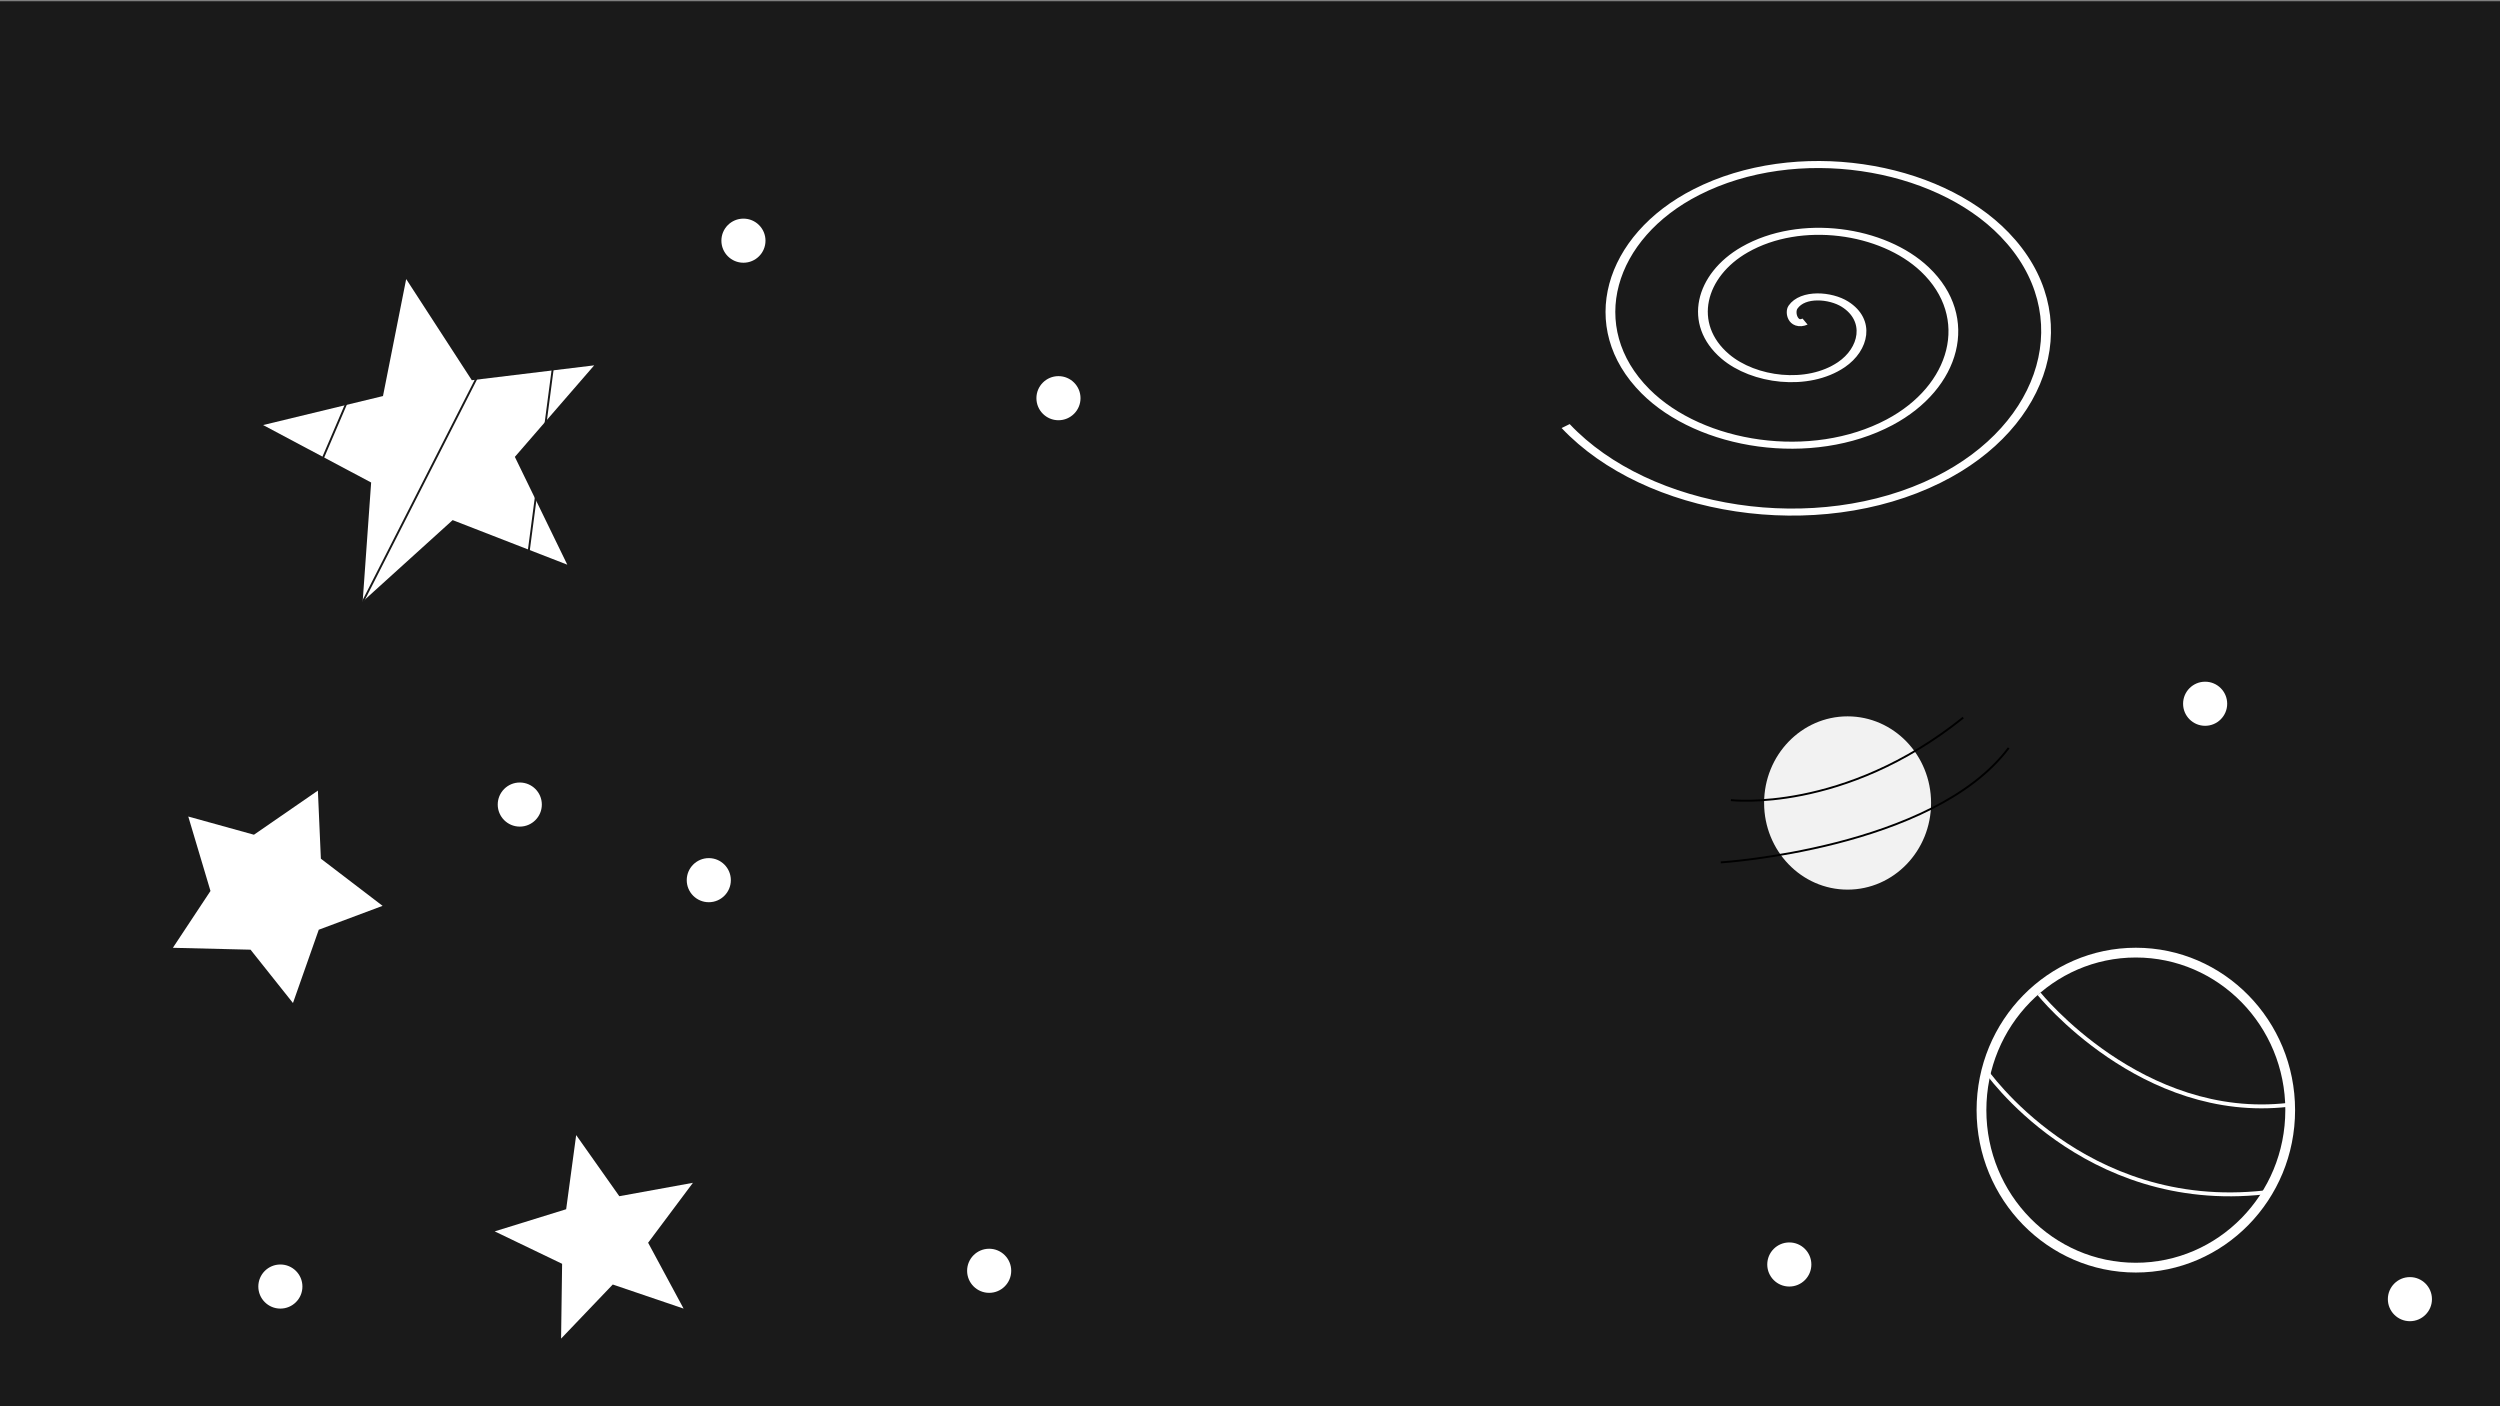 <?xml version="1.0" encoding="UTF-8" standalone="no"?>
<!-- Created with Inkscape (http://www.inkscape.org/) -->

<svg
   xmlns:dc="http://purl.org/dc/elements/1.1/"
   xmlns:cc="http://creativecommons.org/ns#"
   xmlns:rdf="http://www.w3.org/1999/02/22-rdf-syntax-ns#"
   xmlns:svg="http://www.w3.org/2000/svg"
   xmlns="http://www.w3.org/2000/svg"
   xmlns:sodipodi="http://sodipodi.sourceforge.net/DTD/sodipodi-0.dtd"
   xmlns:inkscape="http://www.inkscape.org/namespaces/inkscape"
   width="1280"
   height="720"
   viewBox="0 0 338.667 190.5"
   version="1.1"
   id="svg8"
   inkscape:version="0.92.3 (2405546, 2018-03-11)"
   sodipodi:docname="fundo.svg">
  <rect x="0" y="0" width="338.667" height="190.5" fill="#808080" stroke="none"/>
  <defs
     id="defs2" />
  <sodipodi:namedview
     id="base"
     pagecolor="#ffffff"
     bordercolor="#666666"
     borderopacity="1.0"
     inkscape:pageopacity="0.0"
     inkscape:pageshadow="2"
     inkscape:zoom="1.16"
     inkscape:cx="498.29541"
     inkscape:cy="342.26601"
     inkscape:document-units="mm"
     inkscape:current-layer="layer2"
     showgrid="false"
     units="px"
     width="1280px"
     showguides="false"
     inkscape:window-width="1600"
     inkscape:window-height="835"
     inkscape:window-x="0"
     inkscape:window-y="0"
     inkscape:window-maximized="1">
    <inkscape:grid
       type="xygrid"
       id="grid3726" />
  </sodipodi:namedview>
  <g
     inkscape:label="Camada 1"
     inkscape:groupmode="layer"
     id="layer1"
     transform="translate(0,-106.5)"
     sodipodi:insensitive="true">
    <rect
       id="rect3713"
       width="341.398"
       height="192.463"
       x="-0.427"
       y="106.671"
       style="fill:#1a1a1a;stroke-width:0.265" />
  </g>
  <g
     inkscape:groupmode="layer"
     id="layer2"
     inkscape:label="Camada 2">
    <path
       sodipodi:type="star"
       style="fill:#ffffff;stroke-width:0.265"
       id="path3716"
       sodipodi:sides="5"
       sodipodi:cx="52.916664"
       sodipodi:cy="61.622311"
       sodipodi:r1="32.903851"
       sodipodi:r2="14.276138"
       sodipodi:arg1="0.75788217"
       sodipodi:arg2="1.3881516"
       inkscape:flatsided="false"
       inkscape:rounded="0"
       inkscape:randomized="0"
       d="M 76.815,84.24 55.51,75.661 38.791,91.34 40.366,68.427 20.289,57.371 42.567,51.789 46.877,29.277 59.071,48.741 81.812,45.883 67.07,63.494 Z"
       inkscape:transform-center-x="1.3614344"
       inkscape:transform-center-y="-0.92527547"
       transform="matrix(0.729,0,0,0.704,20.851,17.192)" />
    <path
       sodipodi:type="star"
       style="fill:#ffffff;stroke-width:0.265"
       id="path3720"
       sodipodi:sides="5"
       sodipodi:cx="81.50874"
       sodipodi:cy="167.8824"
       sodipodi:r1="14.534489"
       sodipodi:r2="6.3061371"
       sodipodi:arg1="0.70225693"
       sodipodi:arg2="1.3305755"
       inkscape:flatsided="false"
       inkscape:rounded="0"
       inkscape:randomized="0"
       d="m 92.604,177.271 -9.595,-3.263 -7.001,7.329 0.139,-10.134 -9.133,-4.393 9.681,-3 1.356,-10.044 5.844,8.28 9.971,-1.814 -6.069,8.117 z"
       inkscape:transform-center-x="1.0685831"
       inkscape:transform-center-y="-0.3317868" />
    <ellipse
       style="fill:none;fill-opacity:1;stroke-width:1.323;stroke:#ffffff;stroke-opacity:1;stroke-miterlimit:4;stroke-dasharray:none"
       id="path3724"
       cx="289.335"
       cy="150.386"
       rx="20.911"
       ry="21.337" />
    <path
       sodipodi:type="spiral"
       style="fill:none;fill-rule:evenodd;stroke:#ffffff;stroke-width:1.323;stroke-miterlimit:4;stroke-dasharray:none;stroke-opacity:1"
       id="path4001"
       sodipodi:cx="244.52621"
       sodipodi:cy="51.807129"
       sodipodi:expansion="1"
       sodipodi:revolution="3"
       sodipodi:radius="37.910919"
       sodipodi:argument="-16.252243"
       sodipodi:t0="0"
       d="m 244.526,51.807 c -1.626,0.984 -2.129,-1.706 -1.636,-2.703 1.336,-2.7 5.107,-2.26 7.041,-0.569 3.459,3.024 2.615,8.46 -0.498,11.38 -4.568,4.285 -11.863,2.993 -15.719,-1.565 -5.139,-6.075 -3.382,-15.284 2.632,-20.057 7.567,-6.007 18.714,-3.776 24.396,3.698 6.882,9.053 4.173,22.149 -4.765,28.734 -10.534,7.761 -25.587,4.573 -33.073,-5.832 -8.643,-12.013 -4.973,-29.027 6.899,-37.412 13.49,-9.527 32.468,-5.375 41.75,7.966 10.413,14.967 5.777,35.911 -9.033,46.089 -16.442,11.299 -39.354,6.18 -50.427,-10.1"
       transform="matrix(1,0,0,0.721,0,6.211)" />
    <path
       sodipodi:type="star"
       style="fill:#ffffff;fill-opacity:1;stroke-width:0.265"
       id="path4003"
       sodipodi:sides="5"
       sodipodi:cx="36.700269"
       sodipodi:cy="120.9402"
       sodipodi:r1="15.23195"
       sodipodi:r2="8.1907787"
       sodipodi:arg1="1.3734008"
       sodipodi:arg2="1.9145567"
       inkscape:flatsided="false"
       inkscape:rounded="0"
       inkscape:randomized="0"
       d="m 39.687,135.876 -5.748,-7.225 -10.521,-0.255 5.095,-7.699 -3.009,-10.085 8.897,2.466 8.662,-5.978 0.404,9.223 8.362,6.391 -8.647,3.234 z"
       inkscape:transform-center-x="-0.92310447"
       inkscape:transform-center-y="0.54834918" />
    <circle
       style="fill:#ffffff;fill-opacity:1;stroke-width:0.265"
       id="path4005"
       cx="70.413"
       cy="108.991"
       r="2.987" />
    <circle
       style="fill:#ffffff;fill-opacity:1;stroke-width:0.265"
       id="path4005-3"
       cx="96.018"
       cy="119.233"
       r="2.987" />
    <circle
       style="fill:#ffffff;fill-opacity:1;stroke-width:0.265"
       id="path4005-6"
       cx="37.981"
       cy="174.284"
       r="2.987" />
    <circle
       style="fill:#ffffff;fill-opacity:1;stroke-width:0.265"
       id="path4005-7"
       cx="100.712"
       cy="32.604"
       r="2.987" />
    <circle
       style="fill:#ffffff;fill-opacity:1;stroke-width:0.265"
       id="path4005-5"
       cx="143.387"
       cy="53.941"
       r="2.987" />
    <circle
       style="fill:#ffffff;fill-opacity:1;stroke-width:0.265"
       id="path4005-35"
       cx="298.723"
       cy="95.335"
       r="2.987" />
    <circle
       style="fill:#ffffff;fill-opacity:1;stroke-width:0.265"
       id="path4005-62"
       cx="242.392"
       cy="171.296"
       r="2.987" />
    <circle
       style="fill:#ffffff;fill-opacity:1;stroke-width:0.265"
       id="path4005-9"
       cx="133.999"
       cy="172.15"
       r="2.987" />
    <circle
       style="fill:#ffffff;fill-opacity:1;stroke-width:0.265"
       id="path4005-1"
       cx="326.462"
       cy="175.991"
       r="2.987" />
    <ellipse
       style="fill:#f2f2f2;fill-opacity:1;stroke:none;stroke-width:1.02;stroke-miterlimit:4;stroke-dasharray:none;stroke-opacity:1"
       id="path4888"
       cx="250.287"
       cy="108.778"
       rx="11.309"
       ry="11.736" />
    <path
       style="fill:none;stroke:#000000;stroke-width:0.265px;stroke-linecap:butt;stroke-linejoin:miter;stroke-opacity:1"
       d="m 234.476,108.388 c 0,0 15.282,1.825 31.476,-11.176"
       id="path4890"
       inkscape:connector-curvature="0" />
    <path
       style="fill:none;stroke:#000000;stroke-width:0.265px;stroke-linecap:butt;stroke-linejoin:miter;stroke-opacity:1"
       d="m 233.107,116.827 c 0,0 28.739,-1.825 39.003,-15.51"
       id="path4892"
       inkscape:connector-curvature="0" />
    <path
       style="fill:none;stroke:#ffffff;stroke-width:0.529;stroke-linecap:butt;stroke-linejoin:miter;stroke-opacity:1;stroke-miterlimit:4;stroke-dasharray:none"
       d="m 276.216,134.618 c 0,0 13.913,17.335 33.757,15.054"
       id="path4894"
       inkscape:connector-curvature="0" />
    <path
       style="fill:none;stroke:#ffffff;stroke-width:0.529;stroke-linecap:butt;stroke-linejoin:miter;stroke-opacity:1;stroke-miterlimit:4;stroke-dasharray:none"
       d="m 268.917,144.882 c 0,0 13.229,19.388 37.863,16.651"
       id="path4896"
       inkscape:connector-curvature="0" />
    <path
       style="fill:none;stroke:#1a1a1a;stroke-width:0.265px;stroke-linecap:butt;stroke-linejoin:miter;stroke-opacity:1"
       d="M 40.6,69.385 50.864,45.435"
       id="path4900"
       inkscape:connector-curvature="0" />
    <path
       style="fill:none;stroke:#1a1a1a;stroke-width:0.265px;stroke-linecap:butt;stroke-linejoin:miter;stroke-opacity:1"
       d="M 49.149,81.525 67.514,45.435"
       id="path4902"
       inkscape:connector-curvature="0" />
    <path
       style="fill:none;stroke:#1a1a1a;stroke-width:0.265px;stroke-linecap:butt;stroke-linejoin:miter;stroke-opacity:1"
       d="m 70.936,79.877 5.018,-38.091"
       id="path4904"
       inkscape:connector-curvature="0" />
  </g>
</svg>
